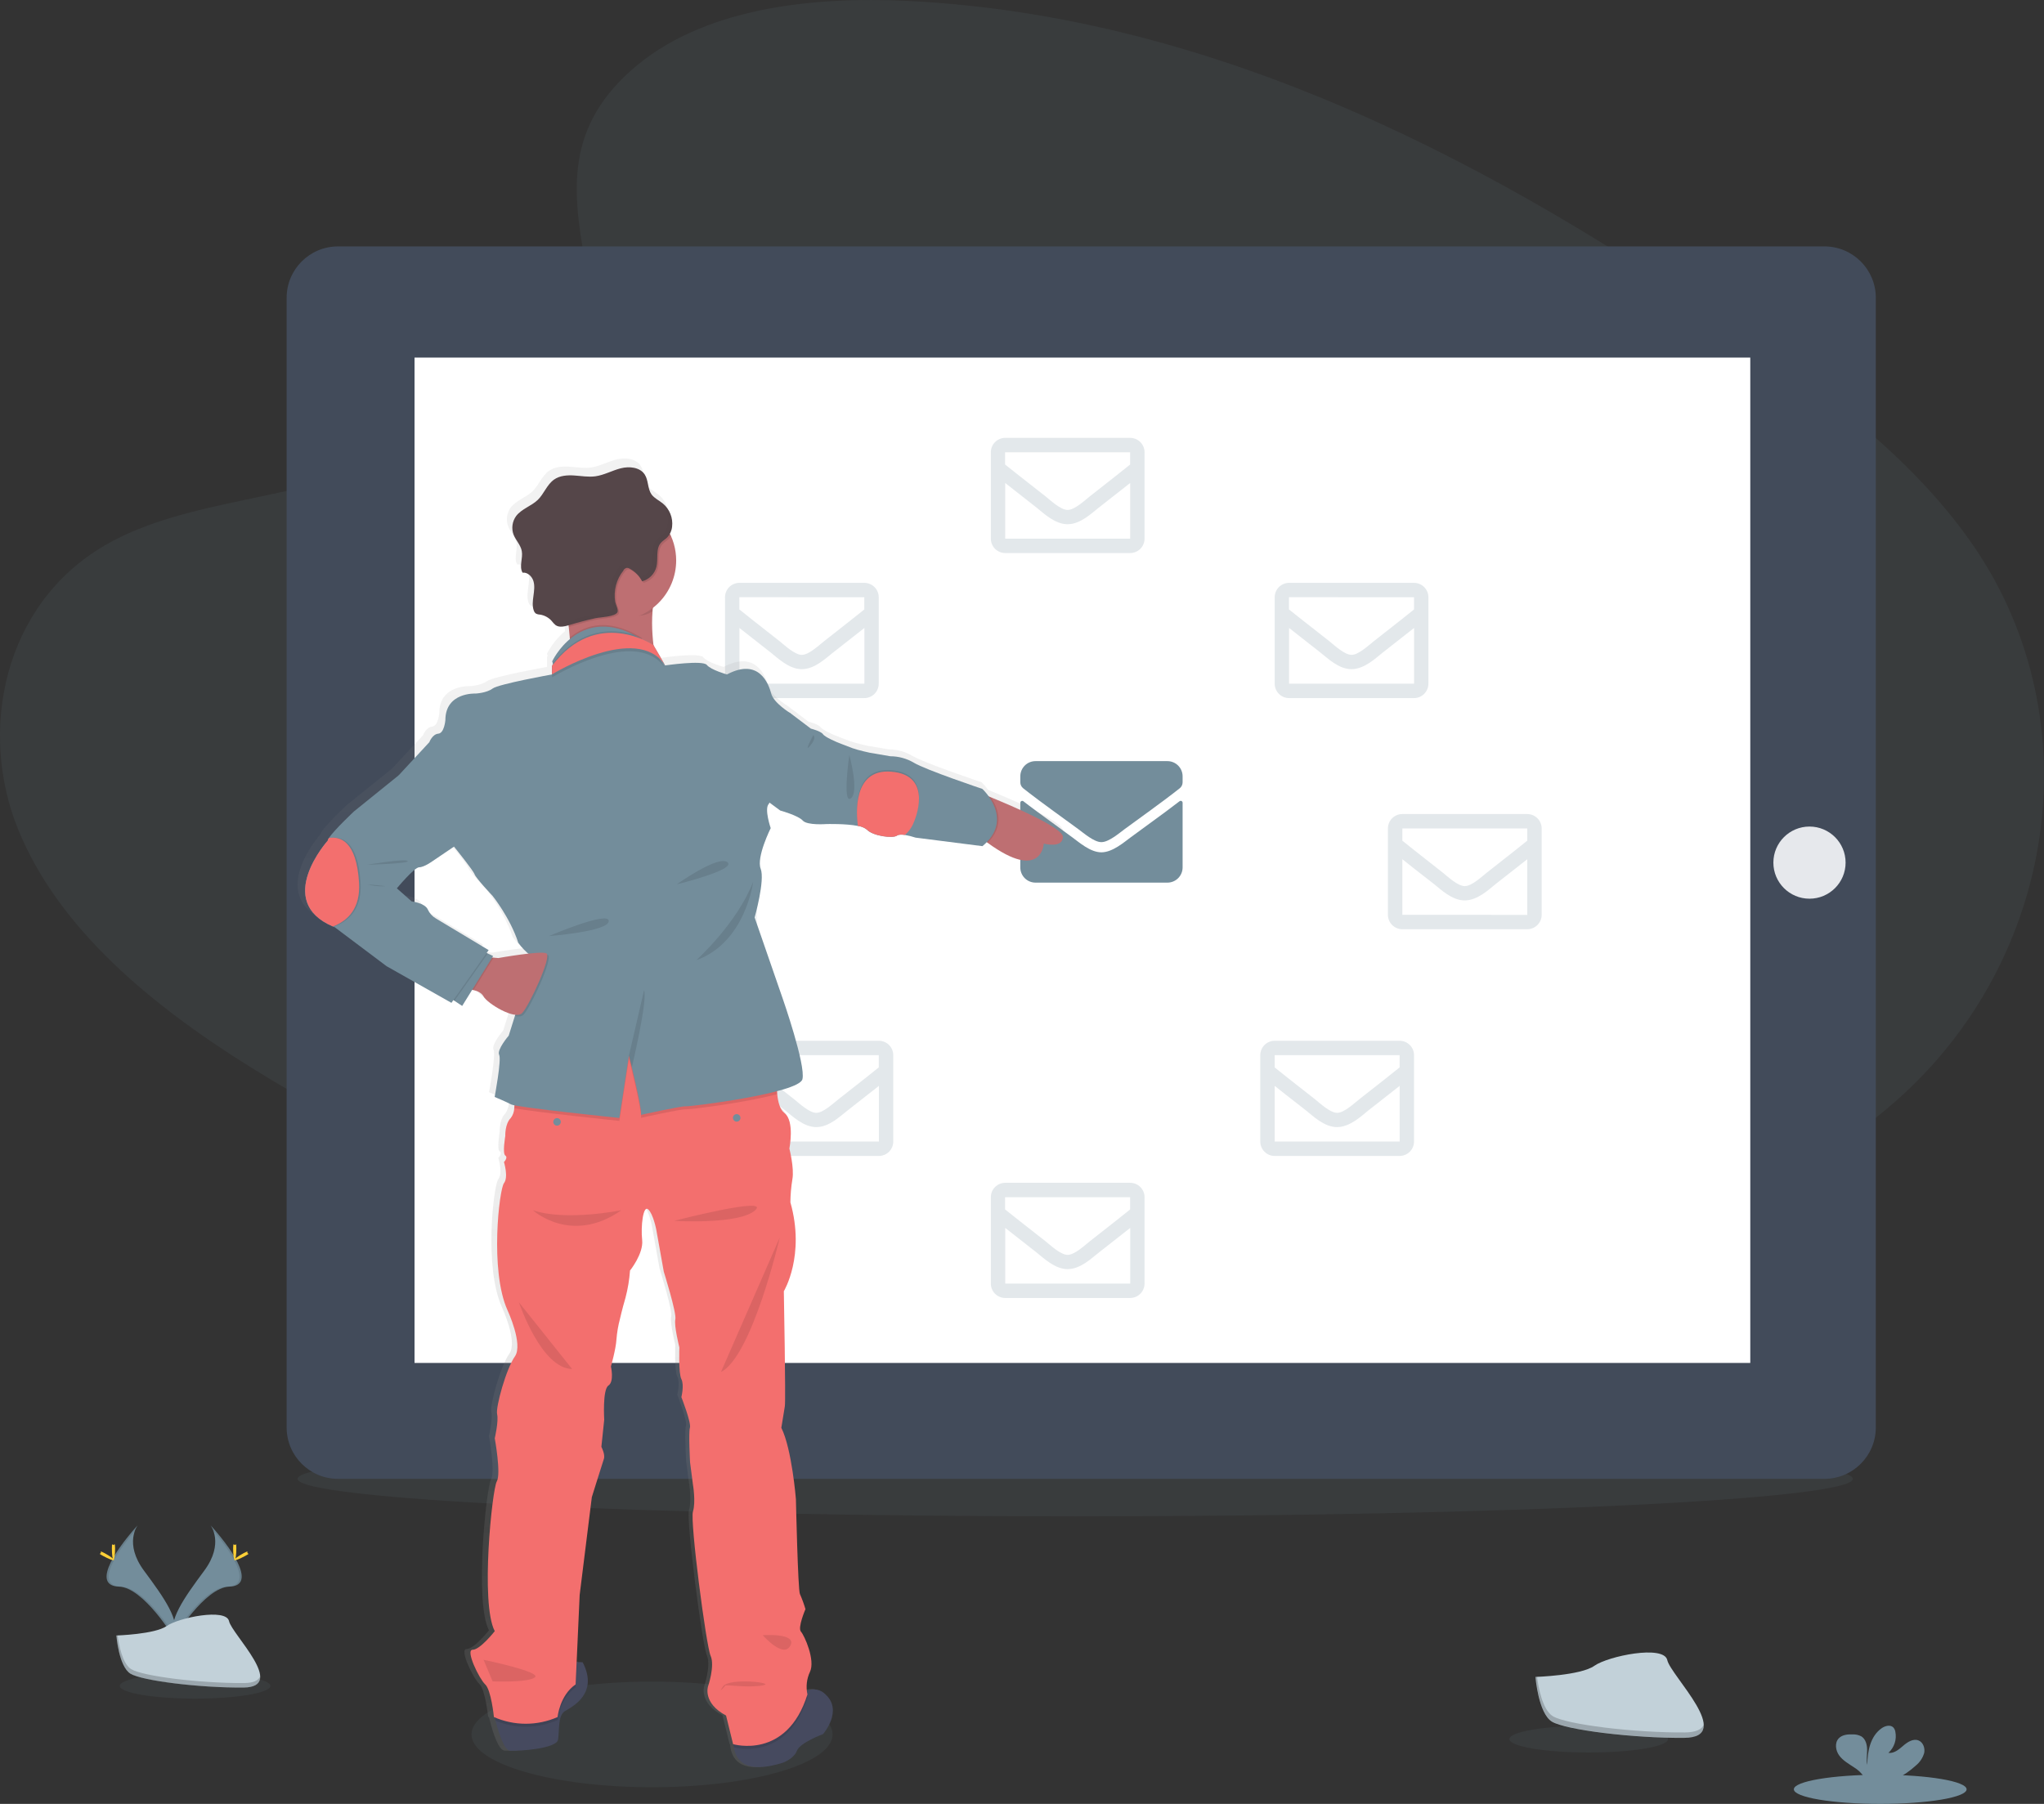 <svg width="597" height="527" viewBox="0 0 597 527" fill="none" xmlns="http://www.w3.org/2000/svg">
<rect x="0" y="0" width="597" height="527" fill="#333333" stroke="none"/>
<g clip-path="url(#clip0)">
<path opacity="0.1" d="M190.446 522.136C219.569 522.136 243.177 515.225 243.177 506.701C243.177 498.176 219.569 491.266 190.446 491.266C161.324 491.266 137.716 498.176 137.716 506.701C137.716 515.225 161.324 522.136 190.446 522.136Z" fill="#738D9B"/>
<path opacity="0.1" d="M314.035 442.983C439.471 442.983 541.157 438.082 541.157 432.038C541.157 425.993 439.471 421.093 314.035 421.093C188.599 421.093 86.913 425.993 86.913 432.038C86.913 438.082 188.599 442.983 314.035 442.983Z" fill="#738D9B"/>
<path opacity="0.1" d="M184.34 20.557C204.599 2.525 236.393 -1.136 265.331 0.284C356.237 4.793 438.294 48.639 509.271 98.231C534.932 116.183 560.264 135.529 576.944 160.253C610.896 210.58 600.829 280.306 553.612 321.766C537.551 335.873 518.081 346.687 498.085 356.278C462.554 373.323 424.187 387.003 383.846 390.901C355.079 393.675 325.944 391.42 297.355 387.542C217.443 376.722 139.005 352.781 73.266 311.82C44.433 293.855 17.258 271.524 5.369 242.469C-6.521 213.413 1.092 176.581 30.536 159.378C42.709 152.259 57.27 149.051 71.522 146.034C92.505 141.59 113.824 137.212 132.754 128.18C152.316 118.859 175.47 100.821 171.575 80.192C167.443 58.02 164.107 38.568 184.34 20.557Z" fill="#738D9B"/>
<path d="M532.86 71.988H98.737C90.444 71.988 83.722 78.704 83.722 86.989V417.037C83.722 425.321 90.444 432.038 98.737 432.038H532.86C541.153 432.038 547.875 425.321 547.875 417.037V86.989C547.875 78.704 541.153 71.988 532.86 71.988Z" fill="#424B5A"/>
<path d="M511.212 104.468H121.075V398.177H511.212V104.468Z" fill="white"/>
<path d="M105.856 257.712C109.388 257.712 112.252 254.851 112.252 251.322C112.252 247.794 109.388 244.933 105.856 244.933C102.324 244.933 99.46 247.794 99.46 251.322C99.46 254.851 102.324 257.712 105.856 257.712Z" fill="#E6E8EC"/>
<path d="M528.504 262.55C534.329 262.55 539.052 257.832 539.052 252.013C539.052 246.193 534.329 241.475 528.504 241.475C522.679 241.475 517.957 246.193 517.957 252.013C517.957 257.832 522.679 262.55 528.504 262.55Z" fill="#E6E8EC"/>
<path d="M344.513 234.08C344.594 234.016 344.692 233.976 344.795 233.964C344.898 233.953 345.003 233.971 345.096 234.017C345.19 234.062 345.268 234.133 345.323 234.22C345.378 234.308 345.408 234.41 345.408 234.514V253.419C345.408 254.596 344.94 255.725 344.107 256.557C343.274 257.389 342.144 257.856 340.966 257.856H302.448C301.27 257.856 300.14 257.389 299.307 256.557C298.474 255.725 298.007 254.596 298.007 253.419V234.52C298.008 234.416 298.038 234.315 298.094 234.228C298.15 234.14 298.229 234.07 298.323 234.025C298.417 233.98 298.521 233.962 298.624 233.973C298.728 233.983 298.826 234.023 298.908 234.086C300.981 235.697 303.724 237.741 313.166 244.604C315.14 246.024 318.43 249.022 321.72 249.002C325.01 248.982 328.386 245.971 330.274 244.604C339.696 237.741 342.44 235.69 344.513 234.08ZM321.72 246.024C323.865 246.024 326.984 243.322 328.511 242.198C340.788 233.291 341.723 232.515 344.559 230.3C344.823 230.091 345.037 229.826 345.184 229.523C345.331 229.22 345.407 228.888 345.408 228.551V226.796C345.408 225.619 344.94 224.491 344.107 223.659C343.274 222.826 342.144 222.359 340.966 222.359H302.448C301.27 222.359 300.14 222.826 299.307 223.659C298.474 224.491 298.007 225.619 298.007 226.796V228.551C298.008 228.888 298.084 229.22 298.231 229.522C298.378 229.825 298.592 230.091 298.855 230.3C301.691 232.509 302.626 233.291 314.903 242.198C316.456 243.322 319.549 246.057 321.694 246.024H321.72Z" fill="#738D9B"/>
<path opacity="0.2" d="M252.441 170.276H215.963C214.847 170.278 213.778 170.722 212.989 171.511C212.201 172.3 211.758 173.369 211.758 174.483V199.739C211.758 200.854 212.201 201.923 212.989 202.712C213.778 203.501 214.847 203.945 215.963 203.946H252.441C253.558 203.945 254.628 203.501 255.417 202.712C256.206 201.924 256.651 200.854 256.652 199.739V174.483C256.651 173.368 256.206 172.299 255.417 171.51C254.628 170.722 253.558 170.278 252.441 170.276ZM252.441 174.483V178.046C250.467 179.644 247.335 182.135 240.637 187.374C239.157 188.538 236.235 191.318 234.195 191.318C232.156 191.318 229.234 188.564 227.76 187.374C221.056 182.115 217.891 179.644 215.95 178.046V174.47L252.441 174.483ZM215.963 199.739V183.456C217.976 185.054 220.825 187.302 225.175 190.687C227.096 192.193 230.438 195.519 234.215 195.499C237.992 195.479 241.275 192.212 243.256 190.687C247.598 187.289 250.448 185.041 252.468 183.456V199.739H215.963Z" fill="#738D9B"/>
<path opacity="0.1" d="M216.91 240.496H180.432C179.879 240.496 179.332 240.605 178.821 240.816C178.311 241.028 177.847 241.338 177.456 241.728C177.066 242.119 176.756 242.583 176.545 243.093C176.335 243.604 176.226 244.151 176.227 244.703V269.945C176.227 271.06 176.67 272.129 177.458 272.918C178.247 273.707 179.316 274.151 180.432 274.153H216.91C218.027 274.151 219.097 273.707 219.886 272.918C220.675 272.13 221.12 271.061 221.121 269.945V244.709C221.122 244.156 221.014 243.609 220.803 243.097C220.591 242.586 220.281 242.122 219.89 241.73C219.499 241.339 219.035 241.028 218.523 240.817C218.012 240.605 217.464 240.496 216.91 240.496ZM216.91 244.703V248.279C214.936 249.876 211.804 252.368 205.106 257.607C203.626 258.77 200.704 261.551 198.664 261.551C196.625 261.551 193.703 258.797 192.229 257.607C185.525 252.348 182.36 249.876 180.419 248.279V244.703H216.91ZM180.432 269.945V253.682C182.445 255.28 185.294 257.521 189.644 260.913C191.565 262.425 194.907 265.752 198.684 265.732C202.461 265.712 205.744 262.445 207.725 260.92C212.068 257.521 214.917 255.273 216.937 253.689V269.945H180.432Z" fill="#738D9B"/>
<path opacity="0.2" d="M256.666 304.056H220.2C219.084 304.058 218.014 304.502 217.224 305.29C216.435 306.079 215.991 307.148 215.989 308.263V333.499C215.991 334.614 216.435 335.683 217.224 336.472C218.014 337.261 219.084 337.704 220.2 337.706H256.692C257.808 337.704 258.877 337.26 259.665 336.472C260.454 335.683 260.896 334.614 260.896 333.499V308.263C260.896 307.709 260.787 307.16 260.574 306.648C260.361 306.137 260.049 305.672 259.656 305.281C259.263 304.89 258.796 304.581 258.283 304.371C257.77 304.16 257.22 304.053 256.666 304.056ZM256.666 308.263V311.839C254.692 313.436 251.56 315.928 244.861 321.167C243.381 322.331 240.453 325.111 238.42 325.111C236.387 325.111 233.458 322.357 231.978 321.167C225.28 315.928 222.174 313.463 220.2 311.839V308.263H256.666ZM220.2 333.499V317.236C222.214 318.833 225.063 321.082 229.412 324.467C231.327 325.972 234.676 329.299 238.453 329.279C242.229 329.259 245.513 325.992 247.493 324.467C251.836 321.068 254.685 318.82 256.705 317.236V333.499H220.2Z" fill="#738D9B"/>
<path opacity="0.2" d="M330.083 127.922H293.605C293.052 127.922 292.505 128.031 291.994 128.243C291.484 128.454 291.02 128.764 290.629 129.155C290.239 129.546 289.929 130.01 289.718 130.52C289.507 131.03 289.399 131.577 289.4 132.13V157.366C289.4 158.48 289.843 159.549 290.631 160.338C291.419 161.127 292.489 161.571 293.605 161.573H330.083C331.199 161.571 332.27 161.127 333.059 160.339C333.848 159.55 334.292 158.481 334.294 157.366V132.13C334.294 131.014 333.851 129.944 333.061 129.155C332.271 128.366 331.2 127.922 330.083 127.922ZM330.083 132.13V135.706C328.109 137.303 324.977 139.788 318.279 145.034C316.798 146.197 313.877 148.978 311.837 148.978C309.798 148.978 306.876 146.223 305.402 145.034C298.697 139.775 295.533 137.303 293.559 135.706V132.13H330.083ZM293.591 157.366V141.103C295.605 142.7 298.454 144.942 302.803 148.334C304.724 149.845 308.067 153.172 311.844 153.152C315.621 153.132 318.904 149.865 320.885 148.334C325.227 144.935 328.076 142.693 330.096 141.103V157.366H293.591Z" fill="#738D9B"/>
<path opacity="0.2" d="M330.083 345.549H293.605C292.489 345.55 291.419 345.994 290.631 346.783C289.843 347.572 289.4 348.641 289.4 349.756V374.992C289.4 376.106 289.843 377.176 290.631 377.964C291.419 378.753 292.489 379.197 293.605 379.199H330.083C331.199 379.197 332.27 378.753 333.059 377.965C333.848 377.176 334.292 376.107 334.294 374.992V349.756C334.292 348.64 333.848 347.571 333.059 346.783C332.27 345.994 331.199 345.55 330.083 345.549ZM330.083 349.756V353.332C328.109 354.929 324.977 357.421 318.279 362.66C316.798 363.823 313.877 366.604 311.837 366.604C309.798 366.604 306.876 363.85 305.402 362.66C298.697 357.401 295.533 354.929 293.559 353.332V349.756H330.083ZM293.605 374.992V358.729C295.618 360.326 298.467 362.574 302.816 365.96C304.738 367.465 308.08 370.791 311.857 370.772C315.634 370.752 318.917 367.485 320.898 365.96C325.24 362.561 328.089 360.313 330.109 358.729V374.992H293.605Z" fill="#738D9B"/>
<path opacity="0.2" d="M372.306 174.483V199.739C372.306 200.854 372.749 201.923 373.537 202.712C374.325 203.501 375.395 203.945 376.51 203.946H412.989C414.105 203.945 415.175 203.501 415.965 202.712C416.754 201.924 417.198 200.854 417.2 199.739V174.483C417.198 173.368 416.754 172.299 415.965 171.51C415.175 170.722 414.105 170.278 412.989 170.276H376.51C375.395 170.278 374.325 170.722 373.537 171.511C372.749 172.3 372.306 173.369 372.306 174.483ZM413.002 174.483V178.046C411.028 179.644 407.896 182.135 401.198 187.374C399.717 188.538 396.789 191.318 394.756 191.318C392.723 191.318 389.795 188.564 388.321 187.374C381.616 182.115 378.451 179.644 376.477 178.046V174.47L413.002 174.483ZM376.51 199.739V183.456C378.524 185.054 381.373 187.302 385.722 190.687C387.696 192.239 391.019 195.519 394.763 195.499C398.507 195.479 401.889 192.212 403.803 190.687C408.146 187.289 410.995 185.041 413.015 183.456V199.739H376.51Z" fill="#738D9B"/>
<path opacity="0.2" d="M405.376 242.027V267.263C405.376 268.379 405.82 269.449 406.609 270.238C407.399 271.027 408.47 271.471 409.587 271.471H446.072C447.188 271.469 448.258 271.025 449.048 270.236C449.837 269.448 450.281 268.379 450.283 267.263V242.027C450.281 240.912 449.837 239.843 449.048 239.054C448.258 238.266 447.188 237.822 446.072 237.82H409.587C409.034 237.82 408.486 237.929 407.976 238.14C407.465 238.352 407 238.662 406.609 239.052C406.218 239.443 405.908 239.907 405.697 240.417C405.485 240.928 405.376 241.475 405.376 242.027ZM446.072 242.027V245.603C444.098 247.201 440.966 249.692 434.268 254.931C432.794 256.095 429.866 258.875 427.826 258.875C425.787 258.875 422.865 256.121 421.391 254.931C414.686 249.672 411.554 247.201 409.587 245.603V242.027H446.072ZM409.587 267.263V251.013C411.561 252.611 414.443 254.859 418.799 258.244C420.773 259.796 424.063 263.076 427.833 263.056C431.603 263.037 434.959 259.769 436.874 258.244C441.216 254.846 444.072 252.598 446.085 251.013V267.277L409.587 267.263Z" fill="#738D9B"/>
<path opacity="0.2" d="M368.095 308.263V333.499C368.095 334.615 368.538 335.685 369.328 336.474C370.118 337.263 371.189 337.706 372.306 337.706H408.791C409.907 337.704 410.977 337.261 411.767 336.472C412.556 335.683 413 334.614 413.002 333.499V308.263C413 307.148 412.556 306.079 411.767 305.29C410.977 304.501 409.907 304.058 408.791 304.056H372.306C371.189 304.056 370.118 304.499 369.328 305.288C368.538 306.077 368.095 307.147 368.095 308.263ZM408.791 308.263V311.839C406.817 313.436 403.685 315.928 396.987 321.167C395.506 322.331 392.585 325.111 390.545 325.111C388.505 325.111 385.584 322.357 384.11 321.167C377.405 315.908 374.24 313.436 372.306 311.839V308.263H408.791ZM372.306 333.499V317.236C374.313 318.833 377.162 321.082 381.518 324.467C383.491 326.018 386.781 329.299 390.552 329.279C394.322 329.259 397.678 325.992 399.592 324.467C403.935 321.068 406.784 318.82 408.804 317.236V333.499H372.306Z" fill="#738D9B"/>
<path d="M289.223 231.017L288.611 230.767C288.049 229.963 287.413 229.215 286.709 228.532C286.709 228.532 269.95 222.918 266.542 220.847C264.43 219.596 262.022 218.933 259.567 218.928L253.488 217.896C253.488 217.896 250.073 217.159 248.441 216.581C246.809 216.002 243.835 214.813 243.835 214.813C243.835 214.813 240.275 213.333 239.676 212.446C239.078 211.559 236.117 210.822 236.117 210.822L230.037 206.221C230.037 206.221 225.142 203.263 224.398 200.456C223.655 197.649 220.838 189.82 211.35 194.842C211.35 194.842 206.6 193.527 205.429 192.035C204.257 190.543 193.124 192.18 193.124 192.18L189.657 186.263C189.236 182.952 189.144 179.607 189.38 176.278C189.38 175.963 189.433 175.621 189.466 175.325C192.61 172.916 194.85 169.519 195.825 165.683C196.8 161.846 196.454 157.793 194.842 154.178C194.743 153.954 194.631 153.731 194.526 153.52C194.796 153.006 194.989 152.454 195.098 151.883C195.098 151.739 195.144 151.594 195.164 151.45C195.197 151.113 195.208 150.775 195.197 150.437C195.193 149.798 195.109 149.162 194.947 148.544L194.809 148.084C194.357 146.703 193.522 145.479 192.4 144.554C191.302 143.66 189.92 143.048 189.111 141.924C187.92 140.228 188.229 137.829 187.137 136.087C187.028 135.924 186.909 135.769 186.781 135.62L186.683 135.515C186.571 135.397 186.452 135.292 186.334 135.186L186.262 135.127C184.649 133.813 182.136 133.701 180.037 134.233C177.504 134.891 175.155 136.205 172.562 136.587C170.503 136.863 168.424 136.475 166.351 136.343C164.278 136.212 162.061 136.343 160.357 137.553C158.258 139.019 157.402 141.721 155.567 143.509C153.731 145.297 150.803 146.138 149.197 148.248C148.619 149.025 148.244 149.934 148.107 150.893C147.971 151.852 148.076 152.83 148.414 153.737C149.072 155.427 150.513 156.787 150.842 158.569C151.211 160.541 150.184 162.723 150.875 164.518C150.929 164.647 150.99 164.772 151.059 164.893C151.147 164.886 151.235 164.886 151.323 164.893H151.527H151.579L151.829 164.939C151.912 164.954 151.993 164.976 152.073 165.004C152.599 165.203 153.072 165.522 153.453 165.935C153.835 166.348 154.114 166.844 154.27 167.384C154.698 168.784 154.461 170.296 154.27 171.749C154.08 173.202 153.869 174.727 154.389 176.094C154.412 176.162 154.441 176.228 154.474 176.291C154.519 176.393 154.574 176.49 154.639 176.58L154.678 176.633C154.743 176.721 154.818 176.801 154.902 176.87C155.288 177.095 155.725 177.219 156.172 177.231C156.323 177.231 156.475 177.284 156.619 177.317C156.764 177.35 156.817 177.369 156.909 177.396L157.047 177.435C157.172 177.474 157.291 177.514 157.416 177.566H157.448C157.58 177.626 157.712 177.678 157.837 177.744C158.514 178.06 159.123 178.506 159.626 179.059C159.83 179.282 160.021 179.525 160.219 179.755L160.502 180.051C160.603 180.146 160.711 180.234 160.824 180.314C161.309 180.625 161.88 180.775 162.456 180.742C163.195 180.696 163.925 180.554 164.627 180.321L164.686 180.873C164.805 181.925 164.91 182.963 164.996 183.976C164.996 184.12 164.996 184.258 165.028 184.396C162.855 186.217 161.065 188.452 159.765 190.97L159.962 191.627C159.887 191.711 159.822 191.796 159.765 191.884V194.835C159.765 194.835 144.039 197.642 142.256 198.977C140.473 200.311 137.216 200.449 137.216 200.449C137.216 200.449 128.313 200.009 128.313 208.278C128.313 208.278 128.017 212.117 126.24 212.269C124.464 212.42 123.569 214.78 123.569 214.78L114.522 224.528L101.316 235.164C101.316 235.164 95.453 240.673 93.953 242.961C93.775 243.187 93.655 243.453 93.605 243.736C93.605 243.736 77.602 261.531 95.118 268.999L95.664 269.222L110.975 280.68L130.057 291.461L130.629 290.652L130.932 290.856L133.228 292.368L136.163 287.642L136.551 287.727C137.63 287.977 138.92 288.503 139.512 289.594C140.387 291.211 145.671 294.636 148.888 294.971L148.77 295.326L146.967 301.065C146.967 301.065 143.407 305.2 144.151 306.679C144.894 308.158 142.835 319.09 142.835 319.09C142.835 319.09 146.125 320.404 147.73 321.305C148.04 321.426 148.362 321.514 148.691 321.568C148.691 321.857 148.632 322.153 148.599 322.436C148.547 323.468 148.193 324.463 147.579 325.295C145.796 327.064 145.947 330.613 145.947 330.613C145.947 330.613 145.052 335.78 145.947 336.372C146.842 336.963 145.546 338.291 145.546 338.291C145.546 338.291 146.927 342.722 145.546 344.497C144.164 346.272 141.315 370.2 146.592 381.868C146.592 381.868 151.296 391.912 148.77 395.462C146.243 399.012 143.039 410.384 143.506 412.448C143.973 414.512 142.815 419.541 142.815 419.541C142.815 419.541 144.743 430.059 143.407 432.241C142.071 434.424 138.512 468.14 142.815 476.285C142.815 476.285 138.512 481.754 136.288 481.754C134.064 481.754 138.216 490.299 139.992 491.949C141.769 493.599 142.571 501.547 142.571 501.547L142.828 501.665C142.901 501.981 142.986 502.323 143.072 502.658C144.012 506.319 145.625 511.348 147.414 511.447C150.23 511.591 161.061 510.855 161.502 508.193C161.942 505.531 161.35 501.1 163.574 499.772C165.798 498.444 173.516 494.605 168.772 485.448C168.193 485.384 167.61 485.366 167.029 485.396H166.989L167.877 465.675L171.437 436.869C171.437 436.869 174.556 426.969 175.003 425.641C175.451 424.314 174.26 422.098 174.26 422.098L175.096 414.118C175.096 414.118 174.556 405.257 176.333 404.073C178.109 402.89 177.076 398.466 177.076 398.466C177.076 398.466 178.563 393.293 178.708 390.486C178.872 388.438 179.22 386.41 179.747 384.425C179.747 384.425 180.34 381.795 181.379 378.226C182.062 375.612 182.503 372.94 182.695 370.246C182.695 370.246 186.696 365.223 186.255 361.233C185.814 357.243 186.551 350.893 188.031 352.221C189.512 353.549 190.407 358.137 190.407 358.137L192.631 370.548C192.631 370.548 196.487 382.808 196.039 384.583C195.592 386.358 197.23 392.852 197.23 392.852C197.23 392.852 196.934 400.386 197.822 402.16C198.711 403.935 197.822 407.479 197.822 407.479C197.822 407.479 200.79 415.012 200.342 416.491C199.895 417.97 200.388 426.68 200.388 426.68L201.237 433.181C201.237 433.181 202.125 438.355 201.237 441.162C200.349 443.969 205.119 480.603 206.442 483.562C207.764 486.52 205.685 492.567 205.685 492.567C205.685 492.567 204.053 497.445 211.021 501.113L213.101 509.534L213.252 509.58C213.252 509.876 213.298 510.185 213.344 510.487C213.93 514.379 216.884 518.375 227.787 515.003C227.787 515.003 231.077 513.859 231.939 511.48C232.801 509.1 239.65 506.582 239.65 506.582C239.65 506.582 245.651 499.739 240.394 494.914C239.697 494.188 238.793 493.694 237.804 493.501C236.816 493.308 235.792 493.425 234.873 493.836C234.661 491.929 234.98 490 235.794 488.262C237.426 484.87 234.163 477.626 233.13 476.429C232.097 475.233 234.446 469.783 234.446 469.783C233.999 468.272 233.454 466.792 232.814 465.353C232.222 464.314 231.629 437.428 231.629 437.428C231.629 437.428 230.445 422.657 227.326 416.452C227.326 416.452 228.07 412.021 228.366 410.101C228.662 408.182 228.07 376.274 228.07 376.274C228.07 376.274 234.446 365.756 229.998 350.124C230.018 347.846 230.216 345.574 230.59 343.327C231.182 340.079 229.701 334.314 229.701 334.314C229.701 334.314 231.333 326.189 228.221 323.796C226.905 322.824 226.352 320.595 226.115 318.307C226.115 318.018 226.069 317.729 226.05 317.446C230.208 316.349 233.248 315.132 233.557 313.903C234.597 309.768 227.774 290.238 227.774 290.238L219.542 266.35C219.542 266.35 222.661 255.418 221.325 252.019C219.99 248.621 224.293 240.049 224.293 240.049C224.293 240.049 222.358 234.441 223.694 232.962C223.794 232.837 223.874 232.697 223.931 232.548L227.109 234.882C227.109 234.882 232.452 236.361 233.741 237.833C235.031 239.306 240.756 238.872 240.756 238.872C240.756 238.872 246.381 238.708 249.967 239.424C250.926 239.533 251.837 239.904 252.599 240.496C254.382 242.422 260.317 243.125 261.502 242.271C261.949 241.929 262.818 241.935 263.798 242.067C264.882 242.245 265.949 242.511 266.989 242.862L286.729 245.373C287.175 245.004 287.601 244.611 288.005 244.197L288.262 244.394C304.231 256.009 304.83 244.637 304.83 244.637C304.83 244.637 310.462 246.11 310.462 242.665C310.442 239.924 295.644 233.62 289.223 231.017ZM142.493 278.176L142.071 278.143L142.354 277.689L140.782 276.953L140.446 276.795L141.038 275.947L125.451 266.632C124.401 266.029 123.569 265.108 123.076 264.003C122.187 262.083 118.331 261.643 118.331 261.643L113.956 257.797C113.956 257.797 119.075 251.592 120.536 251.592C121.996 251.592 124.543 249.758 124.543 249.758L130.8 245.538L130.919 245.689C130.919 245.689 136.406 252.479 136.84 253.663C137.275 254.846 142.177 260.013 142.177 260.013C142.177 260.013 147.375 266.514 149.744 273.752C150.611 274.947 151.614 276.039 152.731 277.006C148.664 277.453 143.809 278.32 143.809 278.32L142.493 278.176Z" fill="url(#paint0_linear)"/>
<path d="M190.591 178.559C189.841 187.828 192.532 197.314 192.532 197.314C192.532 197.314 164.041 199.075 166.094 195.263C166.37 194.64 166.529 193.971 166.562 193.29C166.712 190.939 166.664 188.58 166.417 186.237C166.331 185.231 166.226 184.199 166.114 183.147C165.732 179.709 165.226 176.173 164.798 173.392C164.726 172.965 164.66 172.551 164.601 172.163C164.199 169.711 163.903 168.094 163.903 168.094C163.903 168.094 185.807 161.658 192.433 163.854C194.302 164.472 194.96 165.767 193.572 168.094C191.943 171.015 190.962 174.253 190.696 177.586C190.624 177.928 190.591 178.243 190.591 178.559Z" fill="#BE6F72"/>
<path d="M310.442 244.492C310.442 247.937 304.863 246.465 304.863 246.465C304.863 246.465 304.27 257.765 288.459 246.221C288.058 245.925 287.643 245.617 287.216 245.288L286.558 232.522V231.786C286.558 231.786 287.676 232.226 289.433 232.936C295.789 235.533 310.442 241.81 310.442 244.492Z" fill="#BE6F72"/>
<path d="M165.048 499.864C162.844 501.179 163.436 505.59 162.995 508.226C162.554 510.862 151.81 511.605 149.039 511.46C147.269 511.361 145.671 506.365 144.743 502.73C144.21 500.64 143.894 498.996 143.894 498.996C143.894 498.996 161.66 491.943 163.14 488.42C164.074 486.171 166.7 485.659 168.463 485.586C169.038 485.557 169.614 485.572 170.187 485.632C174.892 494.73 167.246 498.543 165.048 499.864Z" fill="#464A5F"/>
<path d="M240.387 506.615C240.387 506.615 233.636 509.107 232.754 511.48C231.873 513.853 228.642 514.983 228.642 514.983C217.845 518.343 214.923 514.359 214.344 510.494C214.121 508.707 214.237 506.893 214.686 505.149L230.55 498.523C230.55 498.523 232.702 495.197 235.604 493.974C236.518 493.551 237.543 493.425 238.533 493.614C239.523 493.802 240.429 494.296 241.124 495.026C246.329 499.818 240.387 506.615 240.387 506.615Z" fill="#464A5F"/>
<path opacity="0.1" d="M168.463 485.586L168.127 492.975C163.436 496.196 162.864 502.507 162.864 502.507C160.016 503.754 156.945 504.417 153.836 504.456C150.726 504.494 147.641 503.907 144.763 502.73C144.23 500.64 143.914 498.996 143.914 498.996C143.914 498.996 161.679 491.943 163.16 488.419C164.074 486.171 166.7 485.691 168.463 485.586Z" fill="black"/>
<path opacity="0.1" d="M235.834 495.907C230.254 513.721 216.351 510.987 214.344 510.494C214.121 508.707 214.237 506.893 214.686 505.149L230.55 498.523C230.55 498.523 232.702 495.197 235.604 493.974C235.61 494.625 235.687 495.273 235.834 495.907Z" fill="black"/>
<path d="M236.571 488.419C235.605 490.481 235.346 492.803 235.834 495.026C229.813 514.247 214.12 509.547 214.12 509.547L212.061 501.185C205.159 497.517 206.797 492.679 206.797 492.679C206.797 492.679 208.857 486.658 207.547 483.726C206.238 480.794 201.507 444.403 202.389 441.615C203.27 438.828 202.389 433.694 202.389 433.694L201.553 427.232C201.553 427.232 201.066 418.581 201.507 417.109C201.948 415.636 199.013 408.162 199.013 408.162C199.013 408.162 199.895 404.639 199.013 402.903C198.131 401.168 198.428 393.661 198.428 393.661C198.428 393.661 196.809 387.206 197.25 385.444C197.691 383.682 193.874 371.508 193.874 371.508L191.67 359.182C191.67 359.182 190.788 354.633 189.314 353.312C187.841 351.991 187.117 358.301 187.558 362.265C187.999 366.229 184.011 371.186 184.011 371.186C183.818 373.863 183.378 376.517 182.695 379.113C181.669 382.63 181.083 385.273 181.083 385.273C180.56 387.243 180.214 389.256 180.05 391.288C179.905 394.075 178.438 399.216 178.438 399.216C178.438 399.216 179.465 403.613 177.701 404.783C175.938 405.953 176.477 414.762 176.477 414.762L175.648 422.69C175.648 422.69 176.819 424.892 176.379 426.207C175.938 427.521 172.858 437.382 172.858 437.382L169.305 465.971L168.127 492.094C163.436 495.315 162.864 501.626 162.864 501.626C159.934 502.918 156.766 503.586 153.563 503.586C150.36 503.586 147.193 502.918 144.262 501.626C144.262 501.626 143.473 493.737 141.716 492.094C139.959 490.451 135.84 481.971 138.045 481.971C140.249 481.971 144.506 476.534 144.506 476.534C140.249 468.469 143.769 435.015 145.092 432.813C146.414 430.611 144.506 420.192 144.506 420.192C144.506 420.192 145.677 415.203 145.197 413.152C144.717 411.101 147.881 399.801 150.382 396.277C152.882 392.754 148.23 382.775 148.23 382.775C142.999 371.186 145.828 347.415 147.197 345.654C148.566 343.892 147.197 339.494 147.197 339.494C147.197 339.494 148.474 338.18 147.585 337.588C146.697 336.996 147.585 331.869 147.585 331.869C147.585 331.869 147.434 328.345 149.197 326.61C149.809 325.785 150.159 324.796 150.204 323.77C150.408 321.641 150.408 319.497 150.204 317.367L170.47 305.482L195.875 303.425L227.01 313.108C226.815 315.295 226.815 317.495 227.01 319.681C227.241 321.949 227.813 324.165 229.089 325.131C232.175 327.484 230.557 335.55 230.557 335.55C230.557 335.55 232.024 341.276 231.438 344.503C231.069 346.735 230.873 348.992 230.853 351.254C235.255 366.808 228.938 377.227 228.938 377.227C228.938 377.227 229.53 408.918 229.234 410.824C228.938 412.731 228.208 417.129 228.208 417.129C231.294 423.295 232.465 437.967 232.465 437.967C232.465 437.967 233.051 464.669 233.643 465.701C234.276 467.132 234.814 468.604 235.255 470.105C235.255 470.105 232.906 475.529 233.939 476.679C234.972 477.829 238.183 485.034 236.571 488.419Z" fill="#F36F6E"/>
<path opacity="0.1" d="M193.539 168.12C191.91 171.042 190.929 174.279 190.663 177.612C190.624 177.928 190.598 178.27 190.571 178.559C187.624 180.807 183.077 179.67 179.076 179.67C177.668 179.67 178.004 177.599 176.688 177.29C171.97 176.153 167.141 177.501 164.765 173.418C164.693 172.991 164.627 172.577 164.568 172.189C164.166 169.737 163.87 168.12 163.87 168.12C163.87 168.12 185.775 161.685 192.4 163.88C194.269 164.498 194.927 165.793 193.539 168.12Z" fill="black"/>
<path d="M197.493 163.729C197.493 166.032 197.039 168.313 196.157 170.441C195.275 172.569 193.982 174.502 192.351 176.131C190.721 177.759 188.786 179.051 186.656 179.932C184.526 180.814 182.244 181.267 179.938 181.267C178.556 181.265 177.178 181.104 175.832 180.788C172.626 180.019 169.701 178.363 167.393 176.011C165.084 173.659 163.485 170.705 162.778 167.487C162.071 164.269 162.286 160.918 163.397 157.816C164.508 154.714 166.47 151.988 169.06 149.948C171.65 147.909 174.762 146.639 178.04 146.284C181.318 145.929 184.63 146.504 187.597 147.942C190.564 149.38 193.065 151.623 194.815 154.415C196.566 157.207 197.494 160.435 197.493 163.729Z" fill="#BE6F72"/>
<path opacity="0.1" d="M188.446 189.136C181.656 187.052 172.319 190.556 166.542 193.317C166.693 190.966 166.644 188.606 166.397 186.263C170.279 183.023 176.405 180.63 184.959 184.949C185.742 185.35 186.544 185.803 187.373 186.309L188.446 189.136Z" fill="black"/>
<path d="M188.446 189.576C179.34 186.776 165.647 194.046 162.127 196.071L161.469 193.836L161.278 193.212C161.278 193.212 168.759 177.179 185.005 185.389C185.788 185.79 186.59 186.244 187.42 186.75L188.446 189.576Z" fill="#738D9B"/>
<path opacity="0.1" d="M227.004 319.662C217.259 322.252 201.224 324.191 200.296 324.086C198.98 323.941 187.222 326.584 187.222 326.584C187.663 325.111 183.702 309.269 183.702 309.269L180.905 327.465C180.905 327.465 155.415 324.835 150.191 323.744C150.394 321.615 150.394 319.471 150.191 317.341L170.457 305.456L195.861 303.399L226.997 313.081C226.803 315.271 226.805 317.473 227.004 319.662Z" fill="black"/>
<path d="M234.367 315.284C233.36 319.379 201.612 323.323 200.296 323.205C198.98 323.086 187.222 325.703 187.222 325.703C187.663 324.23 183.702 308.388 183.702 308.388L180.906 326.61C180.906 326.61 150.948 323.527 149.322 322.666C147.697 321.805 144.473 320.47 144.473 320.47C144.473 320.47 146.526 309.611 145.789 308.145C145.052 306.679 148.579 302.564 148.579 302.564L150.369 296.871L155.771 279.674C155.455 279.495 155.152 279.295 154.863 279.076C153.535 278.025 152.359 276.795 151.369 275.421C149.039 268.184 143.874 261.728 143.874 261.728C143.874 261.728 139.032 256.594 138.61 255.418C138.189 254.241 132.735 247.496 132.735 247.496L116.436 226.514L125.392 216.831C125.392 216.831 126.273 214.484 128.024 214.339C129.774 214.195 130.083 210.395 130.083 210.395C130.083 202.178 138.893 202.618 138.893 202.618C138.893 202.618 142.124 202.474 143.881 201.153C145.638 199.831 161.219 197.037 161.219 197.037V194.546C174.286 177.231 190.828 188.485 190.828 188.485L194.269 194.401C194.269 194.401 205.277 192.791 206.448 194.257C207.62 195.723 212.324 197.037 212.324 197.037C221.727 192.055 224.51 199.831 225.247 202.618C225.984 205.406 230.833 208.337 230.833 208.337C230.833 208.337 225.833 233.429 224.51 234.895C223.187 236.361 225.102 241.942 225.102 241.942C225.102 241.942 220.858 250.435 222.174 253.801C223.49 257.166 220.411 268.039 220.411 268.039L228.636 291.809C228.636 291.809 235.393 311.175 234.367 315.284Z" fill="#738D9B"/>
<path opacity="0.1" d="M194.282 195.263C186.064 182.641 161.232 197.892 161.232 197.892V195.401C174.299 178.086 190.841 189.34 190.841 189.34L194.282 195.263Z" fill="black"/>
<path opacity="0.1" d="M188.446 189.576C179.34 186.776 165.647 194.047 162.127 196.071L161.258 196.577V194.086L161.449 193.836C169.595 183.246 179.043 183.621 184.985 185.389C185.768 185.79 186.571 186.244 187.4 186.75L188.446 189.576Z" fill="black"/>
<path d="M194.282 194.382C186.064 181.767 161.232 197.011 161.232 197.011V194.52C174.299 177.205 190.841 188.459 190.841 188.459L194.282 194.382Z" fill="#F36F6E"/>
<path opacity="0.1" d="M188.104 289.311L183.702 308.375L184.544 311.826C184.544 311.826 189.275 291.954 188.104 289.311Z" fill="black"/>
<path opacity="0.1" d="M219.976 257.62C219.976 257.62 217.772 275.369 203.376 280.509C203.376 280.509 215.272 269.801 219.976 257.62Z" fill="black"/>
<path opacity="0.1" d="M160.324 273.469C160.324 273.469 177.8 265.982 177.8 269.065C177.8 272.148 160.324 273.469 160.324 273.469Z" fill="black"/>
<path opacity="0.1" d="M197.651 258.356C197.651 258.356 209.844 249.699 212.482 251.901C215.121 254.103 197.651 258.356 197.651 258.356Z" fill="black"/>
<path opacity="0.1" d="M288.459 246.228C288.058 245.932 287.643 245.623 287.216 245.294L286.558 232.528V231.792C286.558 231.792 287.676 232.233 289.433 232.943C291.446 235.927 293.552 241.153 288.459 246.228Z" fill="black"/>
<path d="M286.946 247.201L267.41 244.709C266.38 244.363 265.324 244.099 264.252 243.92C263.318 243.789 262.423 243.782 261.975 244.118C260.804 244.999 254.928 244.269 253.165 242.356C252.402 241.767 251.491 241.398 250.533 241.291C246.973 240.588 241.407 240.745 241.407 240.745C241.407 240.745 235.742 241.186 234.459 239.72C233.176 238.254 227.879 236.788 227.879 236.788L222.299 232.673L225.819 207.148L230.82 208.318L236.834 212.867C236.834 212.867 239.775 213.603 240.361 214.484C240.946 215.365 244.473 216.831 244.473 216.831C244.473 216.831 247.408 218.001 249.026 218.592C250.645 219.184 254.02 219.907 254.02 219.907L260.041 220.939C262.473 220.944 264.86 221.603 266.95 222.845C270.319 224.903 286.92 230.477 286.92 230.477C286.92 230.477 296.526 239.28 286.946 247.201Z" fill="#738D9B"/>
<path opacity="0.1" d="M266.917 239.74C266.373 241.19 265.467 242.478 264.285 243.48C263.351 243.349 262.456 243.342 262.008 243.677C260.837 244.558 254.961 243.829 253.198 241.922C252.437 241.328 251.526 240.957 250.566 240.851C250.112 237.564 248.915 224.121 260.258 224.995C273.122 225.981 266.917 239.74 266.917 239.74Z" fill="black"/>
<path d="M266.917 240.18C266.373 241.631 265.467 242.918 264.285 243.92C263.351 243.789 262.456 243.782 262.008 244.118C260.837 244.999 254.961 244.269 253.198 242.356C252.435 241.767 251.524 241.398 250.566 241.291C250.112 238.037 248.915 224.561 260.258 225.435C273.122 226.421 266.917 240.18 266.917 240.18Z" fill="#F36F6E"/>
<path d="M283.913 239.68C284.276 239.68 284.57 239.189 284.57 238.583C284.57 237.976 284.276 237.485 283.913 237.485C283.549 237.485 283.255 237.976 283.255 238.583C283.255 239.189 283.549 239.68 283.913 239.68Z" fill="#738D9B"/>
<path d="M285.235 240.121C285.598 240.121 285.893 239.629 285.893 239.023C285.893 238.417 285.598 237.925 285.235 237.925C284.872 237.925 284.577 238.417 284.577 239.023C284.577 239.629 284.872 240.121 285.235 240.121Z" fill="#738D9B"/>
<path d="M286.558 240.535C286.921 240.535 287.216 240.044 287.216 239.437C287.216 238.831 286.921 238.339 286.558 238.339C286.194 238.339 285.9 238.831 285.9 239.437C285.9 240.044 286.194 240.535 286.558 240.535Z" fill="#738D9B"/>
<path opacity="0.1" d="M237.545 214.76C237.545 214.76 238.643 215.529 236.61 217.896C234.577 220.262 237.545 214.76 237.545 214.76Z" fill="black"/>
<path opacity="0.1" d="M248.066 220.538C248.066 220.538 251.04 231.372 248.507 233.245C245.973 235.118 248.066 220.538 248.066 220.538Z" fill="black"/>
<path d="M162.699 328.852C163.306 328.852 163.798 328.36 163.798 327.754C163.798 327.148 163.306 326.656 162.699 326.656C162.092 326.656 161.6 327.148 161.6 327.754C161.6 328.36 162.092 328.852 162.699 328.852Z" fill="#738D9B"/>
<path d="M215.167 327.681C215.773 327.681 216.265 327.19 216.265 326.584C216.265 325.977 215.773 325.486 215.167 325.486C214.56 325.486 214.068 325.977 214.068 326.584C214.068 327.19 214.56 327.681 215.167 327.681Z" fill="#738D9B"/>
<path opacity="0.1" d="M155.646 353.562C155.646 353.562 166.831 363.83 181.498 353.562C181.498 353.562 165.239 356.849 155.646 353.562Z" fill="black"/>
<path opacity="0.1" d="M196.914 356.658C196.914 356.658 215.864 357.835 220.562 353.582C225.26 349.328 196.914 356.658 196.914 356.658Z" fill="black"/>
<path opacity="0.1" d="M151.533 380.428C151.829 381.164 158.146 399.801 167.101 399.945L151.533 380.428Z" fill="black"/>
<path opacity="0.1" d="M227.76 361.503C227.76 361.503 219.68 396.29 210.574 400.826L227.76 361.503Z" fill="black"/>
<path opacity="0.1" d="M141.242 484.903C141.242 484.903 158.278 488.419 156.225 490.037C154.172 491.654 143.874 491.207 143.874 491.207L141.242 484.903Z" fill="black"/>
<path opacity="0.1" d="M222.766 477.711C222.766 477.711 228.787 484.607 230.84 480.794C232.893 476.981 222.766 477.711 222.766 477.711Z" fill="black"/>
<path opacity="0.1" d="M211.896 492.383C213.212 492.239 218.509 493.12 222.766 492.383C227.023 491.647 212.897 490.043 211.16 492.679C209.422 495.315 211.896 492.383 211.896 492.383Z" fill="black"/>
<path opacity="0.1" d="M195.98 156.603C195.797 156.91 195.576 157.193 195.322 157.445C194.736 158.023 194.006 158.424 193.453 159.049C192.335 160.33 192.433 162.112 192.387 163.88C192.389 164.591 192.316 165.301 192.17 165.997C191.916 167.023 191.391 167.962 190.651 168.717C189.91 169.472 188.981 170.015 187.959 170.289C187.161 168.72 185.9 167.433 184.347 166.602C184.078 166.424 183.76 166.337 183.439 166.352C183.066 166.452 182.742 166.686 182.531 167.009C181.129 168.728 180.254 170.814 180.011 173.018C179.889 174.09 179.916 175.174 180.09 176.239C180.221 176.975 181.077 178.572 180.748 179.256C180.234 180.281 177.675 180.571 175.826 180.794C175.168 180.866 174.635 180.932 174.286 181.011C171.685 181.59 169.11 182.269 166.562 183.049L166.088 183.18C165.654 179.236 165.035 175.114 164.561 172.196C163.409 170.123 162.689 167.838 162.446 165.48C162.202 163.121 162.44 160.738 163.145 158.474C163.85 156.209 165.006 154.111 166.545 152.307C168.085 150.502 169.974 149.027 172.1 147.973C174.225 146.918 176.543 146.305 178.912 146.17C181.282 146.036 183.654 146.383 185.885 147.19C188.117 147.997 190.161 149.248 191.895 150.867C193.629 152.486 195.016 154.44 195.973 156.61L195.98 156.603Z" fill="black"/>
<path d="M182.116 166.562C182.326 166.238 182.65 166.003 183.024 165.905C183.345 165.888 183.663 165.973 183.932 166.148C185.484 166.983 186.746 168.269 187.551 169.836C188.569 169.558 189.495 169.014 190.232 168.259C190.968 167.505 191.49 166.567 191.742 165.543C192.289 163.21 191.453 160.409 193.026 158.588C193.559 157.971 194.309 157.57 194.894 156.991C195.692 156.134 196.186 155.04 196.302 153.875C196.453 152.607 196.285 151.322 195.811 150.136C195.338 148.949 194.575 147.901 193.591 147.085C192.499 146.191 191.137 145.586 190.301 144.455C189.117 142.772 189.433 140.386 188.328 138.657C186.926 136.481 183.807 136.172 181.294 136.817C178.78 137.461 176.464 138.789 173.898 139.15C171.858 139.426 169.799 139.045 167.746 138.914C165.693 138.782 163.495 138.914 161.824 140.11C159.745 141.569 158.903 144.251 157.087 146.026C155.271 147.801 152.362 148.656 150.77 150.733C150.198 151.507 149.828 152.411 149.694 153.364C149.56 154.316 149.665 155.287 150 156.189C150.658 157.865 152.079 159.22 152.402 160.988C152.797 163.085 151.553 165.451 152.625 167.298C154.073 167.128 155.382 168.377 155.804 169.77C156.225 171.164 155.994 172.663 155.804 174.102C155.613 175.542 155.409 177.06 155.922 178.421C156.019 178.718 156.194 178.983 156.429 179.19C156.81 179.415 157.243 179.537 157.685 179.545C159.005 179.742 160.215 180.393 161.107 181.386C161.451 181.853 161.851 182.277 162.298 182.648C163.397 183.397 164.877 183.016 166.154 182.648C168.702 181.872 171.277 181.193 173.878 180.61C175.24 180.301 179.655 180.229 180.346 178.855C180.688 178.198 179.833 176.574 179.688 175.838C179.42 174.219 179.499 172.562 179.919 170.975C180.338 169.389 181.089 167.91 182.123 166.635L182.116 166.562Z" fill="#554649"/>
<path opacity="0.1" d="M152.948 296.411C152.428 296.963 151.5 297.068 150.388 296.825L155.79 279.628C155.475 279.449 155.172 279.249 154.882 279.03C157.271 278.774 159.363 278.662 160.001 278.971C161.706 279.799 154.988 294.268 152.948 296.411Z" fill="black"/>
<path d="M152.514 295.97C150.454 298.12 142.321 293.163 141.242 291.113C140.657 290.028 139.38 289.509 138.314 289.259C137.757 289.128 137.189 289.051 136.617 289.029L142.348 279.615L144.19 279.773L145.539 279.891C145.539 279.891 157.876 277.689 159.587 278.517C161.298 279.346 154.547 293.827 152.514 295.97Z" fill="#BE6F72"/>
<path opacity="0.1" d="M144.164 279.786L138.288 289.272C137.731 289.141 137.162 289.064 136.59 289.042L142.321 279.628L144.164 279.786Z" fill="black"/>
<path d="M144.026 279.3L134.992 293.88L132.721 292.375L131.412 291.514L139.453 277.157L142.466 278.564L144.026 279.3Z" fill="#738D9B"/>
<path opacity="0.1" d="M142.466 278.564L132.721 292.375L131.412 291.514L139.453 277.157L142.466 278.564Z" fill="black"/>
<path d="M142.723 277.571L131.853 292.979L112.91 282.271L97.776 270.892L97.237 270.669C79.892 263.267 95.717 245.59 95.717 245.59C95.767 245.31 95.885 245.046 96.059 244.821C97.546 242.547 103.356 237.077 103.356 237.077L116.43 226.514L121.694 224.903L133.886 246.471L126.398 251.539C126.398 251.539 123.898 253.367 122.45 253.367C121.003 253.367 115.91 259.526 115.91 259.526L120.246 263.346C120.246 263.346 124.062 263.786 124.944 265.686C125.43 266.79 126.255 267.711 127.3 268.315L142.723 277.571Z" fill="#738D9B"/>
<path opacity="0.1" d="M107.179 252.631C107.179 252.631 118.489 250.744 119.075 251.539C119.661 252.335 107.179 252.631 107.179 252.631Z" fill="black"/>
<path opacity="0.1" d="M107.179 258.356C108.713 258.761 110.296 258.958 111.883 258.941C114.673 258.941 107.179 258.356 107.179 258.356Z" fill="black"/>
<path opacity="0.1" d="M97.684 270.668C80.34 263.267 96.164 245.59 96.164 245.59C96.215 245.31 96.332 245.046 96.506 244.821C99.711 244.289 104.58 245.564 105.31 257.896C105.744 265.272 102.165 268.933 97.684 270.668Z" fill="black"/>
<path d="M97.243 270.668C79.899 263.267 95.723 245.59 95.723 245.59C95.774 245.31 95.891 245.046 96.065 244.821C99.27 244.289 104.139 245.564 104.869 257.896C105.303 265.272 101.724 268.933 97.243 270.668Z" fill="#F36F6E"/>
<g opacity="0.1">
<path opacity="0.1" d="M152.303 166.516C152.373 166.788 152.48 167.049 152.619 167.292C152.958 167.254 153.302 167.29 153.626 167.397C153.266 166.997 152.811 166.694 152.303 166.516Z" fill="black"/>
<path opacity="0.1" d="M156.336 178.658L155.981 178.612C156.072 178.834 156.217 179.031 156.402 179.184C156.783 179.409 157.216 179.531 157.659 179.539C158.233 179.625 158.79 179.801 159.311 180.058C158.476 179.312 157.443 178.826 156.336 178.658Z" fill="black"/>
<path opacity="0.1" d="M193.591 147.098C192.499 146.204 191.137 145.599 190.301 144.468C189.117 142.786 189.433 140.399 188.328 138.67C187.864 137.967 187.202 137.416 186.426 137.086C186.645 137.298 186.839 137.534 187.005 137.79C188.124 139.518 187.808 141.905 188.979 143.587C189.795 144.738 191.157 145.343 192.269 146.217C193.252 147.033 194.015 148.082 194.489 149.268C194.962 150.454 195.131 151.74 194.98 153.007C194.864 154.172 194.369 155.266 193.572 156.123C192.986 156.702 192.256 157.103 191.703 157.721C190.137 159.542 190.966 162.322 190.42 164.676C190.196 165.587 189.758 166.431 189.142 167.14C188.527 167.849 187.751 168.401 186.88 168.751C187.125 169.101 187.345 169.468 187.538 169.849C188.556 169.572 189.481 169.027 190.218 168.273C190.955 167.518 191.477 166.58 191.729 165.557C192.275 163.223 191.44 160.423 193.012 158.602C193.545 157.984 194.295 157.583 194.881 157.004C195.678 156.147 196.173 155.053 196.289 153.888C196.442 152.622 196.275 151.337 195.804 150.151C195.333 148.965 194.572 147.915 193.591 147.098Z" fill="black"/>
<path opacity="0.1" d="M182.61 165.28C182.341 165.105 182.022 165.02 181.702 165.037C181.328 165.136 181.004 165.37 180.794 165.695C179.76 166.97 179.009 168.449 178.589 170.036C178.17 171.622 178.091 173.279 178.359 174.898C178.484 175.64 179.34 177.238 179.017 177.915C178.326 179.289 173.911 179.361 172.549 179.67C169.948 180.249 167.373 180.928 164.824 181.708C163.828 182.103 162.744 182.223 161.686 182.056C161.863 182.265 162.067 182.451 162.291 182.608C163.39 183.358 164.87 182.977 166.147 182.608C168.696 181.833 171.27 181.154 173.872 180.571C175.234 180.262 179.649 180.189 180.34 178.816C180.682 178.158 179.826 176.534 179.682 175.798C179.414 174.179 179.492 172.522 179.912 170.936C180.332 169.35 181.083 167.87 182.116 166.595C182.326 166.271 182.65 166.036 183.024 165.938C183.342 165.918 183.658 166.001 183.926 166.174C183.515 165.837 183.074 165.538 182.61 165.28Z" fill="black"/>
</g>
<path opacity="0.1" d="M56.981 496.242C69.126 496.242 78.971 494.579 78.971 492.528C78.971 490.477 69.126 488.814 56.981 488.814C44.837 488.814 34.992 490.477 34.992 492.528C34.992 494.579 44.837 496.242 56.981 496.242Z" fill="#738D9B"/>
<path d="M61.521 445.625C61.521 445.625 65.561 450.884 59.659 458.865C53.757 466.845 48.888 473.557 50.855 478.52C50.855 478.52 59.764 463.729 67.009 463.519C74.253 463.308 69.522 454.519 61.521 445.625Z" fill="#738D9B"/>
<path opacity="0.1" d="M61.521 445.625C61.874 446.136 62.154 446.693 62.35 447.282C69.417 455.584 73.187 463.328 66.39 463.519C60.054 463.703 52.461 475.009 50.645 477.869C50.704 478.086 50.776 478.303 50.855 478.526C50.855 478.526 59.764 463.736 67.009 463.525C74.253 463.315 69.522 454.519 61.521 445.625Z" fill="black"/>
<path d="M69.029 452.35C69.029 454.204 68.818 455.709 68.562 455.709C68.305 455.709 68.094 454.204 68.094 452.35C68.094 450.496 68.358 451.364 68.614 451.364C68.871 451.364 69.029 450.496 69.029 452.35Z" fill="#FFD037"/>
<path d="M71.602 454.565C69.97 455.453 68.549 455.992 68.424 455.768C68.299 455.545 69.529 454.638 71.161 453.75C72.793 452.863 72.148 453.507 72.273 453.75C72.398 453.993 73.233 453.678 71.602 454.565Z" fill="#FFD037"/>
<path d="M40.196 445.625C40.196 445.625 36.156 450.884 42.058 458.865C47.96 466.845 52.823 473.557 50.855 478.52C50.855 478.52 41.953 463.729 34.709 463.519C27.464 463.308 32.221 454.519 40.196 445.625Z" fill="#738D9B"/>
<path opacity="0.1" d="M40.196 445.625C39.843 446.136 39.564 446.693 39.367 447.282C32.3 455.584 28.53 463.341 35.307 463.519C41.637 463.703 49.237 475.009 51.053 477.869C50.992 478.092 50.92 478.311 50.836 478.526C50.836 478.526 41.933 463.736 34.689 463.525C27.444 463.315 32.221 454.519 40.196 445.625Z" fill="black"/>
<path d="M32.675 452.35C32.675 454.204 32.886 455.709 33.142 455.709C33.399 455.709 33.61 454.204 33.61 452.35C33.61 450.496 33.346 451.364 33.09 451.364C32.833 451.364 32.675 450.496 32.675 452.35Z" fill="#FFD037"/>
<path d="M30.116 454.565C31.748 455.453 33.169 455.992 33.287 455.768C33.406 455.545 32.188 454.638 30.557 453.75C28.925 452.863 29.57 453.507 29.445 453.75C29.32 453.993 28.484 453.678 30.116 454.565Z" fill="#FFD037"/>
<path d="M33.991 477.803C33.991 477.803 45.282 477.455 48.684 475.036C52.086 472.616 66.048 469.724 66.897 473.609C67.746 477.494 83.86 492.909 71.115 493.014C58.37 493.12 41.505 491.042 38.104 488.965C34.702 486.888 33.991 477.803 33.991 477.803Z" fill="#C2D1D9"/>
<path opacity="0.2" d="M71.325 491.693C58.58 491.792 41.716 489.721 38.314 487.637C35.728 486.066 34.695 480.406 34.366 477.816H33.985C33.985 477.816 34.702 486.914 38.097 488.991C41.492 491.069 58.363 493.146 71.108 493.041C74.786 493.041 76.056 491.726 75.99 489.754C75.444 490.95 74.062 491.667 71.325 491.693Z" fill="black"/>
<path opacity="0.1" d="M464.022 511.986C476.813 511.986 487.183 510.235 487.183 508.075C487.183 505.914 476.813 504.163 464.022 504.163C451.23 504.163 440.861 505.914 440.861 508.075C440.861 510.235 451.23 511.986 464.022 511.986Z" fill="#738D9B"/>
<path d="M448.474 489.905C448.474 489.905 461.679 489.498 465.66 486.664C469.641 483.831 485.985 480.452 486.972 484.995C487.959 489.537 506.824 507.588 491.907 507.706C476.991 507.825 457.258 505.386 453.284 502.967C449.309 500.548 448.474 489.905 448.474 489.905Z" fill="#C2D1D9"/>
<path opacity="0.2" d="M492.177 506.122C477.26 506.247 457.521 503.802 453.547 501.383C450.52 499.542 449.316 492.936 448.941 489.885H448.5C448.5 489.885 449.336 500.528 453.31 502.947C457.284 505.366 476.997 507.805 491.933 507.687C496.243 507.687 497.73 506.122 497.645 503.854C497.02 505.241 495.381 506.07 492.177 506.122Z" fill="black"/>
<path d="M549.165 527C563.097 527 574.392 525.093 574.392 522.74C574.392 520.388 563.097 518.481 549.165 518.481C535.232 518.481 523.938 520.388 523.938 522.74C523.938 525.093 535.232 527 549.165 527Z" fill="#738D9B"/>
<path d="M559.594 515.772C560.743 514.832 561.583 513.568 562.002 512.144C562.311 510.704 561.699 508.982 560.317 508.449C558.778 507.864 557.126 508.929 555.876 510.014C554.626 511.098 553.192 512.321 551.553 512.091C552.394 511.329 553.023 510.362 553.379 509.285C553.736 508.208 553.807 507.057 553.586 505.945C553.516 505.484 553.321 505.052 553.02 504.696C552.165 503.782 550.612 504.17 549.586 504.893C546.296 507.187 545.414 511.611 545.394 515.601C545.065 514.162 545.342 512.663 545.335 511.19C545.329 509.718 544.921 508.081 543.677 507.286C542.901 506.871 542.03 506.667 541.15 506.694C539.683 506.641 538.051 506.786 537.045 507.858C535.801 509.172 536.123 511.427 537.209 512.893C538.295 514.359 539.94 515.273 541.453 516.285C542.668 517.01 543.705 517.999 544.486 519.177C544.579 519.342 544.654 519.516 544.71 519.697H553.922C555.982 518.652 557.89 517.331 559.594 515.772Z" fill="#738D9B"/>
</g>
<defs>
<linearGradient id="paint0_linear" x1="198.678" y1="516.246" x2="198.678" y2="133.931" gradientUnits="userSpaceOnUse">
<stop stop-color="#808080" stop-opacity="0.25"/>
<stop offset="0.54" stop-color="#808080" stop-opacity="0.12"/>
<stop offset="1" stop-color="#808080" stop-opacity="0.1"/>
</linearGradient>
<clipPath id="clip0">
<rect width="597" height="527" fill="white"/>
</clipPath>
</defs>
</svg>
